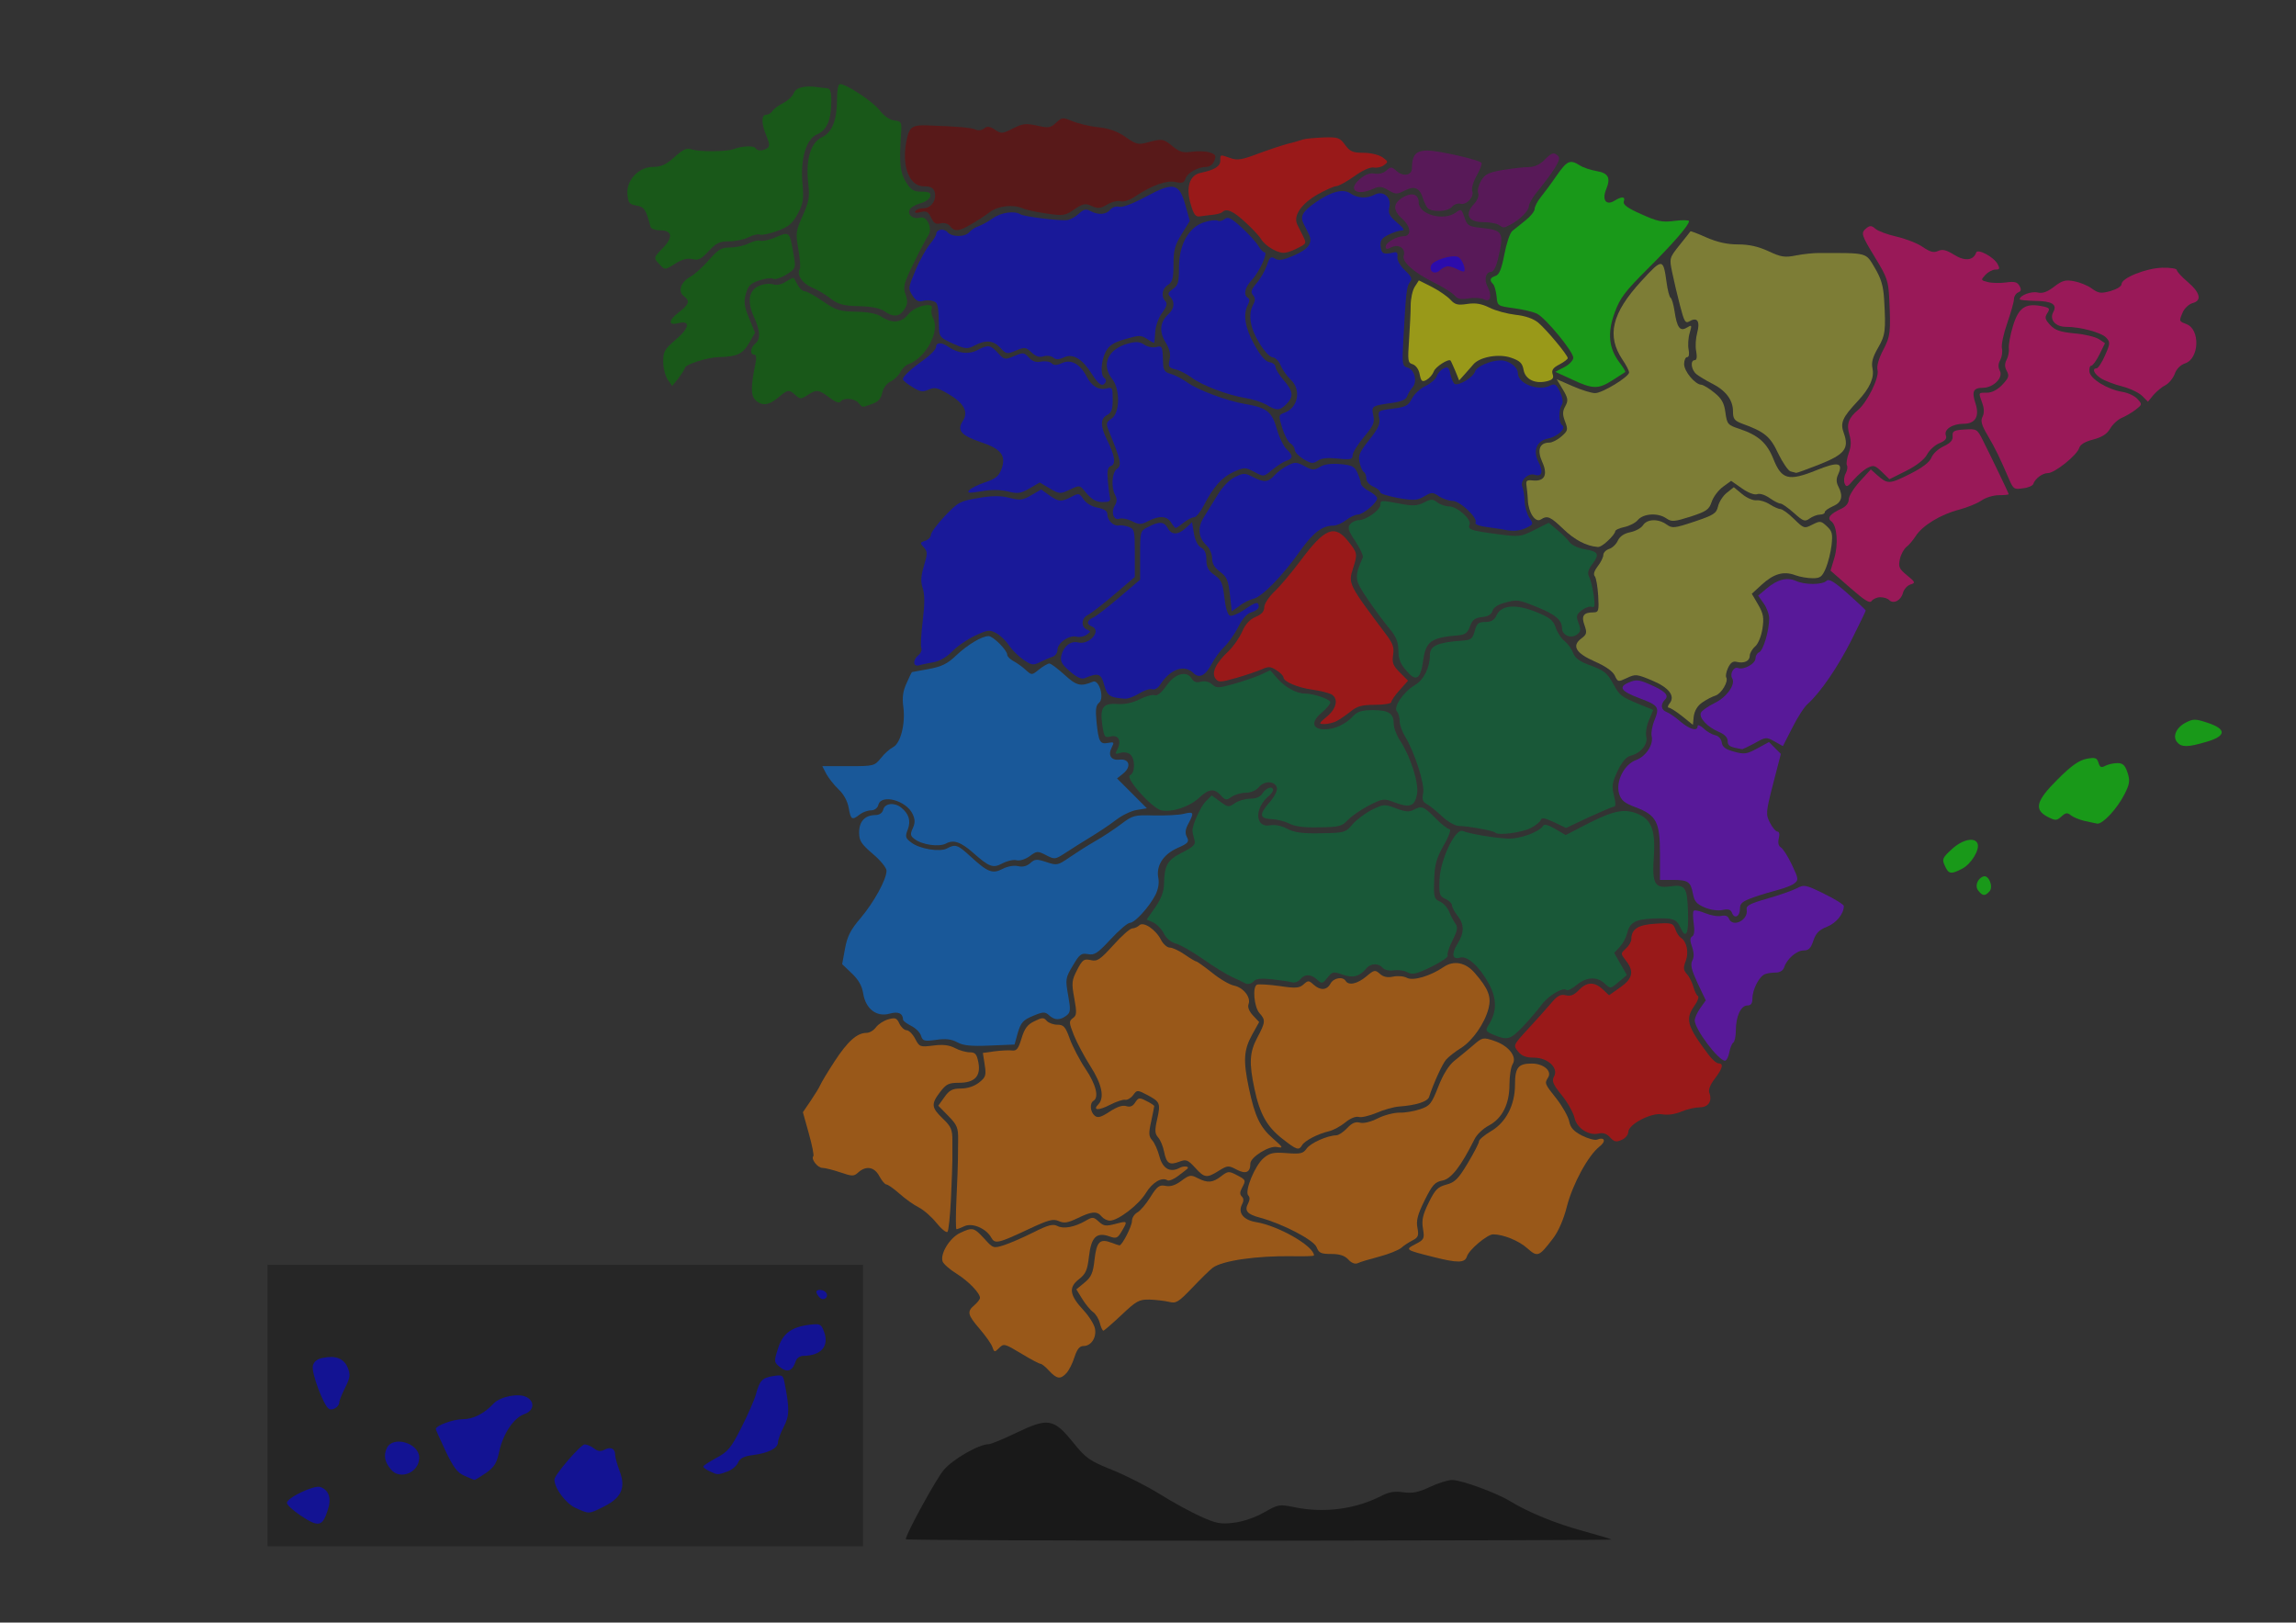 <?xml version="1.0" encoding="utf-8"?>
<!-- Generator: Adobe Illustrator 19.0.0, SVG Export Plug-In . SVG Version: 6.00 Build 0)  -->
<svg version="1.1" id="Layer_1" xmlns="http://www.w3.org/2000/svg" xmlns:xlink="http://www.w3.org/1999/xlink" x="0px" y="0px"
	 viewBox="140 -100.1 1122.7 793.3" style="enable-background:new 140 -100.1 1122.7 793.3;" xml:space="preserve">
<rect x="140" y="-100.1" width="1122.7" height="793.3" fill="#333333" stroke="none"/>
<style type="text/css">
	.st0{opacity:0.25;enable-background:new    ;}
	.st1{opacity:0.5;fill:#0000FF;enable-background:new    ;}
	.st2{opacity:0.5;fill:#00FF00;enable-background:new    ;}
	.st3{opacity:0.5;enable-background:new    ;}
	.st4{opacity:0.5;fill:#FF7F00;enable-background:new    ;}
	.st5{opacity:0.5;fill:#FF0000;enable-background:new    ;}
	.st6{opacity:0.5;fill:#7F00FF;enable-background:new    ;}
	.st7{opacity:0.5;fill:#007FFF;enable-background:new    ;}
	.st8{opacity:0.5;fill:#007F3F;enable-background:new    ;}
	.st9{opacity:0.5;fill:#C9C93A;enable-background:new    ;}
	.st10{opacity:0.5;fill:#FF007F;enable-background:new    ;}
	.st11{opacity:0.5;fill:#007F00;enable-background:new    ;}
	.st12{opacity:0.5;fill:#FFFF00;enable-background:new    ;}
	.st13{opacity:0.5;fill:#7F007F;enable-background:new    ;}
	.st14{opacity:0.5;fill:#7F0000;enable-background:new    ;}
</style>
<title>Albi Map of Spain</title>
<g>
	<title>Layer 1</title>
	<g id="layer1">
	</g>
	<path id="Marco" class="st0" d="M270.8,587.1v-68.8h145.6h145.6v68.8v68.8H416.5H270.8V587.1z"/>
	<path id="Santa_Cruz_de_Tenerife" class="st1" d="M286.7,640.7c-3.5-2.4-6.4-5-6.4-6c0-2.5,13.1-8.7,16.2-7.8
		c4.3,1.4,5.7,5.5,3.8,11.2C297.7,646.4,295.8,646.8,286.7,640.7z M367,621.4c-3.4-1.5-5.3-4.1-9.1-12c-2.6-5.6-4.8-10.4-4.8-10.8
		c0-1.7,8.5-4.8,13.1-4.8c5.2,0,10.5-2.7,15.2-7.7c3.2-3.4,12.3-5.2,16.1-3.1c4.2,2.2,3.6,6.7-1.1,8.3c-5.2,1.8-10.4,9.6-12.3,18.3
		c-1.2,5.7-2.4,7.6-6.5,10.5c-2.8,1.9-5.3,3.4-5.6,3.4C371.6,623.4,369.4,622.5,367,621.4z M331.3,618.5c-3.2-3.7-3.8-6.8-2.2-10.5
		c2.9-6.4,15.9-2.6,15.9,4.6C345,619.8,335.8,623.7,331.3,618.5z M300.8,588.7c-2.6-1.6-8.7-17.8-7.8-21.1c0.5-2,2.1-3.3,4.9-3.8
		c6.3-1.3,10.2,0.3,12.1,4.7c1.4,3.5,1.3,4.8-1.2,9.8c-1.6,3.2-2.9,6.4-2.9,7.2C305.9,587.7,302.6,589.8,300.8,588.7z"/>
	<path id="Las_Palmas" class="st1" d="M421.3,637.1c-4.7-2.2-10.2-9.6-10.2-13.8c0-2.3,12.9-17.2,14.8-17.2c1.1,0,3.2,0.9,4.6,2
		c1.8,1.4,3.2,1.6,5.1,0.6c3-1.6,5.2-0.6,5.2,2.5c0,1.2,1,4.8,2.2,8c3.1,8.1,0.9,13-7.7,17.3C427.7,640.3,428.2,640.2,421.3,637.1z
		 M486.9,619.2c-1.7-0.8-3-1.8-3-2.3c0-0.4,2.9-2.3,6.4-4.2c5.6-3,7.1-4.7,12.2-14.8c3.2-6.3,6.4-13.6,7.1-16.2c1.9-6.9,3-8.1,8.4-9
		c4.5-0.7,4.9-0.5,5.6,3.1c2.5,12.7,2.5,16.3-0.4,21.8c-1.6,3-2.8,6.4-2.8,7.6c0,2.8-4.9,5.2-12.1,6.1c-4.6,0.6-6.4,1.5-7.4,3.7
		c-0.7,1.7-3.1,3.6-5.3,4.4C490.9,621.1,490.9,621.1,486.9,619.2z M521.5,568.4c-3.1-2.5-3.1-2.7-1.1-9.1
		c2.3-7.4,6.5-10.6,15.5-11.7c5.1-0.6,5.6-0.4,7,3.3c2.7,7.1-1.3,11.8-10,11.9c-1.7,0-3.3,1.1-3.8,2.6
		C527.6,570.2,525,571.2,521.5,568.4z M540.8,534.3c-0.9-0.9-1.6-2.1-1.6-2.7c0-1.6,3.7-1.3,4.8,0.4
		C545.4,534.2,542.7,536.2,540.8,534.3z"/>
	<path id="Islas_Baleares" class="st2" d="M1107.4,335.4c-1.9-2.2-0.5-6,2.5-7c2.5-0.8,4.9,4.9,3,7.2
		C1110.7,338.1,1109.5,338.1,1107.4,335.4z M1091,323.2c-1.5-3.2-1.2-3.9,3.4-8.1c5.2-4.8,11.3-6.1,12.6-2.7c1.1,3-3.2,10-7.5,12.2
		C1094,327.5,1092.8,327.3,1091,323.2z M1159,301.2c-2.4-0.6-5.3-1.8-6.4-2.7c-1.7-1.4-2.5-1.3-4.6,0.6c-2.4,2.1-2.9,2.1-6.7,0.2
		c-6.9-3.6-5.7-7.9,5-18.5c6.7-6.7,10.4-9.2,14-9.9c4.2-0.8,5.1-0.5,5.8,1.9c0.7,2.3,1.4,2.6,3.4,1.5c1.4-0.7,4-1.3,5.9-1.3
		c2.6,0,3.7,1,4.9,4.6c1.3,4,1.1,5.5-1.4,10.5c-3.6,7.1-10.5,14.6-13.3,14.5C1164.4,302.3,1161.4,301.8,1159,301.2z M1204.6,262.8
		c-2.4-2.8-0.5-7.2,4.2-9.6c3.7-1.9,4.7-1.9,10.7,0.1c9.4,3.1,9.1,6.5-0.6,9.3C1209.8,265.3,1206.7,265.3,1204.6,262.8z"/>
	<path id="Ceuta_y_Melilla" class="st3" d="M928,652.6c-0.3-0.3-6.5-2.1-13.7-4.1c-13.4-3.6-27.2-9.3-36-14.7
		c-6.5-4-23.7-10.3-28.2-10.3c-2,0-6.9,1.5-10.9,3.4c-5.7,2.7-8.5,3.2-13,2.6c-4.2-0.6-7-0.2-11,1.9c-12.5,6.4-27.9,8.4-42.3,5.4
		c-7.4-1.5-7.8-1.4-14.9,2.6c-4.4,2.5-10.3,4.5-14.7,5c-6.4,0.8-8.6,0.4-16.3-3.1c-4.9-2.2-13.8-7.1-19.9-10.9
		c-6.1-3.8-16.5-9.1-23.2-11.8c-11.2-4.5-12.8-5.6-19.2-13.5c-9.5-11.7-12.2-12.1-27.7-4.7c-6.4,3.1-12.5,5.6-13.5,5.6
		c-4.8,0-17.6,7.3-22.1,12.7c-3.9,4.7-18.5,31.4-18.5,33.8c0,0.4,77.8,0.7,172.8,0.7C850.8,653.1,928.3,652.9,928,652.6z"/>
	<path id="Cadiz" class="st4" d="M661.5,571.2c1.2-1.3,3-4.8,3.9-7.8c1.3-3.9,2.5-5.4,4.4-5.4c3.8,0,6.5-4.2,5.6-8.6
		c-0.4-2-2.9-6-5.5-8.8c-6.9-7.4-7.5-11.2-2.4-15.2c3.5-2.7,4.2-4.5,5-11.3c1.1-9.4,3.7-11.9,10-9.7c3.3,1.2,4,0.9,6-2.5
		c3-5.1,3-5.2-3.1-3.6c-4.6,1.2-5.7,1.1-8.1-1.1c-2.6-2.4-3.1-2.4-6.5-0.4c-5.4,3.1-10.8,4.1-13.8,2.5c-2.1-1.1-4.5-0.5-11.8,3.2
		c-5,2.5-11.5,5.3-14.3,6.2c-5.1,1.6-5.3,1.6-9.6-3.2c-5.1-5.5-5.7-5.7-12-2.7c-4.9,2.4-9.6,10-8.4,13.8c0.4,1.2,3.4,3.9,6.8,6
		c5.9,3.7,11.5,9.5,11.5,11.9c0,0.6-1.2,2.2-2.7,3.5c-3.8,3.2-3.4,4.7,2.6,11.7c2.9,3.4,5.7,7.3,6.2,8.9c0.8,2.4,1.1,2.5,2.9,0.7
		c2.7-2.7,2.7-2.7,11.7,2.7c4.3,2.6,8.3,4.7,8.9,4.7c0.6,0,2.5,1.5,4.2,3.4C656.8,574.2,658.6,574.4,661.5,571.2z"/>
	<path id="Malaga" class="st4" d="M688.3,542.9c7.4-7,8.7-7.7,13.8-7.6c3.1,0.1,7.4,0.6,9.5,1.1c3.5,0.9,4.6,0.2,11.4-6.9
		c4.1-4.3,8.6-8.7,9.9-9.7c4.7-3.6,21.9-6,39.1-5.7c5.7,0.1,10.5,0,10.5-0.4c0-4.5-17.3-14.5-28.4-16.3c-6.1-1-8.9-4.6-6.8-8.6
		c0.9-1.7,0.9-3-0.1-3.9c-1-1-1-2.2,0.1-4.2c2-3.8,2-3.9-2.6-6.3c-3.8-2-4.3-1.9-7.6,0.6c-4.1,3.2-6.6,3.4-11.5,0.9
		c-3.3-1.7-4-1.6-7.9,1.3c-2.9,2.2-5.4,3-7.8,2.5c-3-0.6-4.1,0.2-7.4,5.5c-2.1,3.4-5,6.8-6.4,7.5c-1.4,0.8-2.6,2.6-2.6,4.2
		c0,2.5-4.8,11.9-6.1,11.9c-0.3,0-2-0.6-3.9-1.3c-5.7-2.2-7.3-0.5-8.3,8.2c-0.7,6.6-1.6,8.6-4.9,11.3l-4,3.3l2.9,4.7
		c1.6,2.6,4,5.5,5.3,6.4c1.3,0.9,2.8,3.4,3.3,5.4c0.5,2,1.3,3.7,1.7,3.7C679.8,550.6,683.8,547.1,688.3,542.9z"/>
	<path id="Granada" class="st4" d="M814.4,514.3c4.6-1.2,9.5-3.2,10.8-4.3c1.3-1.2,3.8-2.8,5.6-3.7c2.7-1.4,3-2.3,2.3-6.1
		c-0.7-3.5,0.1-6.5,3.5-13.4c3.8-7.6,5-9,8.7-9.7c4.3-0.8,9-6.8,15.7-20.2c1.1-2.3,4.3-5.3,7-6.7c6.6-3.5,10.1-10.5,10.1-20.1
		c0-4.1,0.7-8.6,1.6-10c2.2-3.6-2.1-9-9.1-11.3c-5.4-1.8-5.7-1.8-10.4,2.3c-2.7,2.3-6.8,5.7-9.1,7.5c-2.7,2.2-5.5,6.7-7.8,12.6
		c-3.3,8.4-4.1,9.4-8.8,11c-2.9,1-7.5,1.8-10.2,1.7c-2.7,0-7.5,1.2-10.6,2.8c-3.4,1.7-6.9,2.6-8.7,2.1c-2.2-0.6-4,0.2-6.3,2.7
		c-1.8,1.9-4.2,3.5-5.4,3.5c-4.3,0.1-12.6,3.8-14.4,6.5c-1.7,2.4-3,2.7-9.7,2.2c-6.5-0.5-8.3-0.1-11.3,2.4
		c-4.2,3.5-9.5,16.3-7.5,18.3c0.8,0.8,0.8,2.2-0.1,3.9c-1.9,3.6-0.5,5.3,6,7c11,3,26.2,10.9,27.5,14.4c1.1,2.8,2.1,3.3,7.1,3.3
		c4.2,0,6.6,0.8,8.4,2.7c1.5,1.7,3.3,2.4,4.6,1.8C805.1,516.9,809.8,515.5,814.4,514.3z"/>
	<path id="Almeria" class="st4" d="M857.3,514.2c1-3.3,10-10.8,12.8-10.8c4.9,0,12.6,3.1,16.7,6.8c5.1,4.5,5.7,4.2,12.6-4.8
		c2.6-3.4,5.2-9.3,6.8-15.7c2.8-10.9,10.4-24.9,15.9-29.2c3.4-2.6,2.6-4.9-1.2-3.4c-1.1,0.4-4.4-0.5-7.4-2c-4-2.1-5.6-3.8-6.2-7
		c-0.5-2.3-3.3-7.3-6.2-11c-5.9-7.4-5.9-7.5-4.1-10.4c2-3.2-2.3-6.8-8-6.8c-6.6,0-8.2,1.9-8.2,10.3c0,10-4.4,18.5-11.8,22.8
		c-3.2,1.9-5.8,4.1-5.8,4.9c0,0.9-2.5,5.7-5.5,10.7c-4.6,7.7-6.3,9.4-10.5,10.5c-4.2,1.1-5.5,2.5-8.6,8.8c-2.9,5.9-3.5,8.6-2.8,12.7
		c0.8,4.9,0.6,5.4-3.7,7.6c-5.2,2.7-5,2.8,8.9,6.3C852.9,517.5,856.3,517.4,857.3,514.2z"/>
	<path id="Sevilla" class="st4" d="M643.3,500.7c9.4-4.4,11.7-5,14.4-3.8c2.6,1.2,4.4,0.9,9.2-1.4c7-3.4,9.5-3.6,11.8-0.8
		c0.9,1.1,2.7,2,4,2c4,0,14.1-7.7,17.6-13.5c3.2-5.2,7.8-8,10.6-6.2c0.7,0.4,3-0.5,5.1-2.1c2.1-1.6,4.1-3.1,4.4-3.4
		c1.7-1.3-1.4-1.8-3.6-0.6c-4.6,2.5-8.3,0.4-9.9-5.7c-0.8-3.1-2.4-6.6-3.5-7.8c-1.7-1.9-1.8-3.4-0.5-9.2c0.8-3.8,1.5-7.2,1.5-7.5
		c0-0.3-1.7-1.5-3.8-2.5c-3.5-1.8-3.9-1.7-5.5,0.7c-1.2,1.9-2.5,2.4-4.4,1.8c-1.8-0.6-4.6,0.4-8.1,2.7c-4.3,2.8-5.8,3.2-7.3,2
		c-2.2-1.8-2.6-6.1-0.6-7.3c2.8-1.7,1.2-8-3.9-15.6c-2.9-4.3-6.3-10.9-7.7-14.7c-2.1-5.9-3-6.9-6.1-6.9c-2,0-4.3-0.9-5.2-1.9
		c-1.4-1.7-2.2-1.7-6,0.2c-3.4,1.6-4.8,3.5-6.3,8.4c-1.5,5-2.4,6.2-4.6,5.9c-1.5-0.2-5.3,0-8.5,0.4l-5.8,0.8l0.9,5.8
		c0.8,5.2,0.5,6.1-2.8,8.7c-2.3,1.8-5.6,2.9-8.8,2.9c-4.2,0-5.7,0.8-8.1,4.2l-3,4.2l4.9,5c4.3,4.4,4.9,5.8,4.8,11.7
		c0,3.7-0.1,8.2-0.1,10c0,1.9-0.3,10.2-0.7,18.5c-0.4,8.3-0.4,15.2,0,15.2s2.2-0.7,3.9-1.5c3.9-1.8,10.7,1.2,13.1,5.6
		C626.5,508.2,628,507.9,643.3,500.7z"/>
	<path id="Huelva" class="st4" d="M605,485.9c0.4-8.5,0.7-17,0.7-18.9c0-1.9,0-6.1,0-9.5c0-5.3-0.6-6.8-4.7-10.7
		c-5.6-5.4-5.8-7.1-1.3-13c3-3.9,4.2-4.5,9.2-4.5c7.7,0,10.8-3.2,9.5-10c-0.8-4-1.5-4.9-4.2-4.9c-1.8,0-5.1-0.9-7.3-2.1
		c-2.9-1.5-5.9-1.8-10.6-1.2c-6.4,0.8-6.7,0.7-8.8-3.3c-1.2-2.3-3.1-4.2-4.2-4.2c-1.1,0-2.7-1.5-3.5-3.2c-1.3-2.8-2-3.1-5.5-2.1
		c-2.2,0.6-4.9,2.4-6,3.9c-1.1,1.5-3.1,2.7-4.6,2.7c-4.6,0-9.2,4.1-15.6,13.9c-3.4,5.2-6.5,10.4-7,11.6c-0.5,1.2-2.6,4.6-4.7,7.7
		l-3.8,5.6l2.9,10.4c1.6,5.7,2.6,10.7,2.2,11.1c-1.3,1.3,2.1,5.7,4.4,5.7c1.3,0,5.3,1,8.8,2.2c5.9,2,6.6,2,8.8,0
		c3.8-3.4,7.9-2.7,10.3,1.9c1.2,2.2,2.7,4,3.4,4c0.7,0,3.6,2,6.4,4.5s7,5.5,9.4,6.7c2.4,1.2,6.3,4.6,8.7,7.6c2.4,3,4.8,4.9,5.4,4.4
		C603.8,501.9,604.6,494.4,605,485.9z"/>
	<path id="Cordoba" class="st4" d="M736,472.3c4.2-2.6,4.7-2.7,8.8-0.5c4.4,2.3,6.6,1.3,6.6-3c0-3.1,9.2-8.9,13-8.1
		c3.3,0.6,3.1,0.3-2-4.2c-6.3-5.5-8.8-10.8-11.7-24.5c-2.9-13.6-2.5-18.8,1.5-26.1l3.5-6.3l-3-3.2c-1.9-2-2.7-4.1-2.2-5.5
		c1.3-3.3-2.4-8.1-7-9.1c-2.2-0.4-7-3.2-10.8-6.3c-3.8-3-7.3-5.5-7.7-5.5s-3-1.5-5.7-3.4s-6-3.4-7.3-3.4c-1.3,0-3.2-1.7-4.3-3.8
		c-2.6-5.1-8.6-9.1-10.6-7.1c-0.8,0.8-2.4,1.5-3.4,1.5c-1.1,0-5.3,3.7-9.3,8.2c-6.5,7.1-7.8,8.1-11.1,7.3c-3.3-0.7-4-0.2-6.6,4.8
		c-2.6,5.1-2.8,6.3-1.4,13.8c1.3,7.2,1.2,8.5-0.7,9.8c-2,1.5-1.9,2.2,0.5,8.3c1.5,3.7,5.1,10.5,8.1,15.2c5.6,8.7,7,15.4,3.9,18.6
		c-3,3,0,3.2,5.6,0.3c3.1-1.6,6.4-2.7,7.5-2.5c1,0.2,2.8-0.8,3.9-2.3c1.9-2.6,2-2.6,7,0c6.2,3.3,6.5,4,4.7,12
		c-1.2,5.2-1.1,6.9,0.5,8.7c1.1,1.2,2.4,4.3,2.9,6.9c1.2,5.9,2.6,6.8,7.4,5c3.4-1.3,4.2-1,7.8,2.9C729,475.9,730.1,476,736,472.3z"
		/>
	<path id="Jaen" class="st4" d="M776.7,459.8c1.3-2.2,7.6-5.5,13.1-6.8c2.2-0.5,5.8-2.5,8-4.3c2.4-2,5.1-3.1,6.6-2.7
		c1.4,0.4,5.3-0.6,8.7-2c3.4-1.5,8.3-2.9,11.1-3.1c8.2-0.6,13.9-2.4,14.6-4.7c2.1-6.5,6.4-16,8.3-18.2c1.2-1.4,4.5-4,7.3-5.7
		c5.7-3.6,11.7-12.2,13.5-19.5c1.4-5.5-0.1-9.5-6.7-17.1c-4.5-5.3-10.3-6.4-15.3-3c-6.4,4.4-14.9,6.9-17.9,5.3
		c-1.5-0.8-4.5-1.1-6.8-0.6c-2.8,0.6-4.9,0.1-6.5-1.4c-2.3-2-2.7-2-6.6,1.3c-4.3,3.6-8.6,4.6-10.1,2.2c-1.4-2.3-5.9-1.5-7.4,1.3
		c-1.8,3.3-5,3.5-8.3,0.5c-2.3-2.1-2.7-2.1-4.9-0.1c-2,1.8-3.8,2-11.7,0.8c-5.1-0.7-10.1-1-11-0.7c-2.4,0.9-1.5,11,1.2,14
		c3,3.3,2.9,4.4-1.1,11.9c-3.8,7.2-4.1,12.3-1.4,25c2.6,12.3,6.1,18.6,13.7,24.5C774.1,462.2,775.1,462.5,776.7,459.8z"/>
	<path id="Murcia" class="st5" d="M936.2,453.4c0-3.8,11.2-9.6,16.5-8.7c2.7,0.5,6.3,0,9.4-1.3c2.8-1.2,6.8-2.1,9-2.1
		c4.3,0,6.3-3.1,4.7-7.2c-0.5-1.4,0.5-4,2.7-6.8c3.9-5.1,4.4-7.5,1.8-7.5c-1,0-3.2-2-5-4.4c-10.5-14-11.4-17.3-6.6-24
		c1.5-2.1,2.2-4.2,1.5-4.6c-0.7-0.4-1.6-2.4-2.2-4.5s-1.9-4.8-3.1-6.1c-1.8-2-1.9-3.1-0.6-6.5c1.6-4.2,0.5-9.5-2.4-11.3
		c-0.8-0.5-2.1-2.4-2.7-4.2c-1.1-3-1.8-3.2-9.6-2.7c-8.6,0.5-11.9,2.6-11.9,7.6c0,1.2-1.2,3.3-2.7,4.6c-2.6,2.4-2.6,2.4,0,5.8
		c4.2,5.3,3.4,8.9-2.8,13.2l-5.4,3.8l-3.1-2.9c-4.1-3.8-7.8-3.7-11.7,0.4c-2.3,2.4-4,3.1-6.4,2.5c-2.6-0.6-4.1,0.2-7.5,4.3
		c-2.4,2.8-7.5,8.5-11.3,12.6c-6.9,7.5-6.9,7.6-4.5,10.6c1.8,2.2,3.9,3,7.7,3c6.8,0,12.2,5,9.9,9.2c-1.2,2.2-0.6,3.8,3.8,9.2
		c2.9,3.6,5.6,8.5,6.2,11c1.1,5.1,7,8.9,11.9,7.7c2.1-0.5,3.9,0.1,5.5,1.9c2,2.2,3,2.4,5.7,1.2C934.7,456.5,936.2,454.7,936.2,453.4
		z"/>
	<path id="Alicante" class="st6" d="M985.6,414.4c0.4-2.2,1.3-4.4,2-4.8c0.6-0.4,1.2-3.1,1.2-6c0-6.8,2.5-12.1,5.6-12.1
		c1.8,0,2.5-1,2.5-3.4c0-4.4,3.3-10.8,6.1-11.9c1.2-0.5,3.6-0.8,5.4-0.8c1.9,0,3.5-1,4-2.5c1.3-4.1,6.1-8.3,9.5-8.3
		c2.5,0,3.6-1.1,4.8-4.8c1.2-3.6,2.8-5.3,6.7-6.8c4.5-1.8,8.2-6.3,8.2-10.1c0-0.7-4.3-3.4-9.6-6c-9.2-4.5-9.8-4.6-13.6-2.6
		c-2.2,1.1-8.7,3.4-14.4,5c-8.4,2.4-10.3,3.4-9.9,5.4c0.9,5.1-6.9,8.9-8.7,4.3c-0.5-1.3-1.8-1.7-3.7-1.3c-1.6,0.4-5.1-0.2-7.8-1.3
		c-2.7-1.1-5.2-1.7-5.7-1.2c-0.5,0.5-0.4,3.2,0,6.2c0.5,3.4,0.3,5.7-0.7,6.3c-1.2,0.7-1.2,2.1-0.1,5.2c1,2.9,1,5,0.1,6.7
		c-1,2-0.4,4.5,2.6,11l4,8.4l-2.7,3.8c-1.5,2.1-2.7,4.8-2.7,6c0,4.3,11.6,19.7,14.8,19.7C984.2,418.5,985.2,416.6,985.6,414.4z"/>
	<path id="Badajoz" class="st7" d="M637.7,404.8c1.5-5,2.6-6.2,7.4-8.2c5-2.1,5.9-2.1,7.9-0.3c2.7,2.5,5.3,2.5,8.4,0.2
		c2.1-1.6,2.2-2.7,0.9-10c-1.4-7.8-1.3-8.5,2.3-14.5c3.3-5.6,4.1-6.2,7.4-5.6c3.2,0.6,4.7-0.4,11.1-7.3c4.1-4.4,8.3-8,9.4-8
		c2.4,0,9.4-7.7,12.5-13.7c1.3-2.6,1.9-5.7,1.4-8.2c-1.2-6,2.4-11.6,9.4-14.7c5.2-2.3,5.8-3,4.6-5.3c-1-1.9-0.9-3.7,0.7-6.6
		c2.9-5.5,2.7-6-2.3-4.8c-2.4,0.6-8.9,0.9-14.5,0.8c-9.6-0.3-10.4-0.1-16.2,4.3c-3.3,2.5-9.1,6.3-12.8,8.4
		c-3.7,2.1-9.3,5.7-12.5,7.9c-5.5,3.8-6,3.9-11.1,2.2c-4.8-1.6-5.7-1.5-7.9,0.5c-1.7,1.5-3.7,2-5.9,1.5c-2-0.5-5.1,0-7.6,1.3
		c-5,2.6-7.3,1.7-15.9-6.2c-6.1-5.6-7.2-6-11.3-3.8c-3.5,1.9-13.3,0.3-17.4-2.8c-3-2.2-3.2-2.9-1.8-6.5c1.6-4.2,0.5-7.7-3.3-10.7
		c-3.3-2.6-7.9-2.1-8.7,1c-0.4,1.7-1.9,2.7-3.9,2.7c-5.1,0.1-7.9,3.1-7.9,8.5c0,4.1,1,5.6,6.7,10.5c3.7,3.1,6.7,6.8,6.7,8.2
		c0,4.3-6.2,15.5-12.7,23.2c-4.9,5.7-6.5,8.9-7.6,14.9l-1.4,7.6l4.7,4.5c3.3,3.1,5,6.1,5.6,9.9c1.2,7.5,6.6,11.6,12.9,9.8
		c4.2-1.2,6.5-0.2,6.6,3c0,0.5,1.8,1.9,4,3c2.2,1.1,4.4,3.3,4.8,4.9c0.8,2.5,1.6,2.7,7.4,1.9c4.7-0.7,7.5-0.3,10.3,1.2
		c2.9,1.6,6.6,2,15.9,1.6l12.1-0.5L637.7,404.8z"/>
	<path id="Albacete" class="st8" d="M884.5,402c3-3.2,7.1-7.9,9.1-10.6c3.5-4.8,10.8-9.1,12.5-7.4c0.4,0.4,2.6-0.7,4.8-2.5
		c4.8-4,10-4.3,13.8-0.7c2.8,2.6,2.8,2.6,6.8-0.8l4-3.4l-3.1-5.4l-3.1-5.4l2.7-2.9c1.5-1.6,3.1-4.5,3.6-6.6c1.3-5.4,4-6.9,12.5-7.3
		c9.8-0.4,11.6,0.1,13.5,4.2c2.8,6.2,4.2,3.6,3.8-7.5c-0.4-12.2-1.3-13.5-8.9-12.4c-7.5,1-8.7-1.4-7.8-14.8
		c0.9-13.6-1.5-18.9-9.9-21.4c-5.9-1.8-11.7-0.2-25.7,7.2l-7.5,3.9l-5.1-3c-3.2-1.9-5.4-2.5-5.9-1.6c-2,3.2-11.8,6.7-17.7,6.3
		c-7-0.4-18.6-2.4-21.6-3.7c-3.6-1.6-11,13.9-11.4,23.7c-0.3,7.3,0,8.2,2.9,9.5c1.7,0.8,3.2,2.2,3.2,3.1c0,0.9,1.2,3.2,2.7,5.1
		c3.4,4.4,3.4,8.3-0.1,13.9c-3,4.9-2.4,7.8,1.4,6.6c3.4-1.1,9.5,4.4,14,12.7c4,7.4,4,13.7,0,20.1c-1.8,2.9-1.7,3.2,2.5,5
		C877.1,408.6,878.5,408.2,884.5,402z"/>
	<path id="Ciudad_Real" class="st8" d="M762.1,378.7c4.2,0.5,8.6,1.1,9.8,1.5c1.2,0.3,2.9-0.3,3.9-1.5c2.2-2.7,5.3-2.6,8.3,0.2
		c2.3,2.1,2.6,2,5-1c2.4-3,2.9-3.1,7.4-1.5c5.1,1.8,8.2,1,11.6-3c2.1-2.6,6-2.7,8-0.3c0.9,1,3.1,1.6,5.4,1.2c2.2-0.3,5.2,0.1,6.8,1
		c2.4,1.3,4.3,0.8,11.6-2.7c4.8-2.4,8.4-4.8,8-5.5c-0.4-0.7,0.6-4,2.3-7.3c2.5-5,2.8-6.6,1.4-8.4c-0.9-1.3-2.3-3.9-3-5.8
		c-0.8-1.9-2.8-4.2-4.5-4.9c-2.9-1.3-3.1-2.2-2.8-10.6c0.2-7.6,1.1-10.6,4.7-17c2.5-4.3,3.7-7.8,2.8-7.8c-0.9,0-4-2.4-6.9-5.4
		c-5.8-5.8-6.7-6.2-10.8-4c-2,1.1-4.1,0.9-8.5-0.8c-5.6-2.1-6-2.1-11.7,0.7c-3.2,1.6-7.5,4.8-9.5,7.1c-3.5,4.1-3.9,4.2-15.5,4.4
		c-9.2,0.2-13-0.4-16.5-2.2c-2.8-1.5-6-2.1-8.3-1.7c-7.4,1.5-7.9-8.4-0.7-14.3c1.2-1,2.1-2.3,2.1-2.9c0-2.2-3.4-1.2-5.1,1.5
		c-1.1,1.8-3.1,2.7-6.1,2.7c-2.4,0-5.8,1-7.5,2.2c-2.9,2.1-3.4,2-7.2-0.8l-4.1-3l-2.8,2.8c-2.6,2.6-6.6,11.3-6.6,14.4
		c0,0.7,0.4,2.7,0.9,4.3c0.8,2.5-0.1,3.4-5.9,6.4c-7.3,3.7-8.7,6.1-8.9,15.2c-0.1,4-1.4,7.4-4.3,11.6l-4.2,6l3.2,1.4
		c1.7,0.8,4.1,3.2,5.2,5.4c1.2,2.4,3.5,4.3,5.8,4.9c2.1,0.5,8,3.9,13.2,7.5c5.2,3.7,11.6,7.6,14.2,8.8c2.6,1.2,5.6,2.6,6.7,3.2
		c1.1,0.6,2.8,0.2,3.9-0.9C754,378.4,756.4,378.1,762.1,378.7z"/>
	<path id="Valencia" class="st6" d="M990.8,344.2c0-2.7,1.2-3.6,6.7-5.6c3.7-1.3,9.2-2.9,12.2-3.7c3-0.8,6.5-2.1,7.7-3.1
		c2.1-1.6,2.1-2.2-1.2-9.1c-1.9-4.1-4.4-7.9-5.4-8.5c-1.2-0.7-1.5-2.3-1-4.4c0.5-2,0.2-3.3-0.6-3.3c-0.8,0-2.5-1.9-3.7-4.3
		c-2.1-4.1-2.1-5,1.5-19l3.8-14.7l-2.9-2.9l-2.9-2.9l-5.7,3.1c-5.1,2.8-6.4,3-11.4,1.6c-4.2-1.1-5.7-2.3-6-4.5
		c-0.2-1.7-1.6-3.2-3.1-3.5c-1.5-0.3-4.1-1.7-5.7-3.3c-1.7-1.5-3-2.1-3-1.2c0,2.7-3.8,1.7-8.4-2.2c-2.4-2.1-5.5-4.2-6.8-4.7
		c-2.7-1-3.1-3.7-0.7-6.1c2.1-2.1-0.2-4.3-8-7.6c-4.9-2.1-6.3-2.2-9.8-0.7c-5.2,2.2-3.7,4.3,5.1,7.6c9.4,3.5,10.1,4.4,7.6,10.6
		c-1.2,2.8-1.8,6.4-1.5,7.9c1.1,4.1-2.7,10-7.6,11.8c-5.8,2.1-10,10.4-8.3,16.4c1,3.3,2.5,4.6,8.1,6.7c10.1,3.8,11.9,7.1,11.9,22.7
		l0,12.8l6.1,0c7.7,0,8.9,0.9,10,6.7c0.7,3.8,1.8,5.1,5.8,6.8c2.9,1.2,6.5,1.7,8.7,1.2c2.8-0.6,4-0.2,4.6,1.4
		C988.1,349.4,990.8,348,990.8,344.2z"/>
	<path id="Caceres" class="st7" d="M637.1,320.5c1.6,0.4,4.3-0.5,6.4-2c3.5-2.6,3.9-2.6,8-0.5c4.2,2.2,4.5,2.1,9.3-1
		c2.7-1.8,8.3-5.3,12.4-7.8c4.1-2.5,9.8-6.3,12.6-8.5c2.9-2.2,7.4-4.4,10.1-4.8l4.9-0.8l-7.3-7.3l-7.3-7.3l3-2.4
		c4.1-3.3,3.1-7.3-1.7-6.8c-4.3,0.5-5.9-2.2-3.8-6.2c1.2-2.3,1-2.5-1.8-2c-4,0.8-4.7-0.4-5.7-10c-0.6-6.1-0.4-8.3,1.2-9.6
		c2.8-2.3,0-11.6-3-10.3c-6,2.5-8,2-13.9-3.4c-3.3-3-6.6-5.5-7.4-5.5c-0.7,0-3,1.3-5,2.9c-3.6,2.9-3.6,2.9-6.6,0.2
		c-1.6-1.5-4.3-3.4-6-4.3c-1.7-0.9-3-2.3-3-3.1c0-2.2-6.9-9.1-9.1-9.1c-3.3,0-10.3,4.2-15.9,9.5c-4.3,4.1-7,5.4-13.4,6.6
		c-4.4,0.8-8.1,1.5-8.2,1.5c-0.1,0-1.3,2.4-2.6,5.4c-1.8,3.9-2.2,7-1.6,11.6c1.1,8.2-1.3,17.8-5,19.7c-1.6,0.8-4.3,3.2-6,5.4
		c-3.1,3.8-3.5,3.9-15.9,3.9h-12.7l1.9,3.7c1.1,2,3.8,5.5,6,7.6c2.6,2.4,4.4,5.8,5,9.1c1,5.8,1.6,6.2,5.4,3.2c1.4-1.1,3.9-2,5.5-2
		c1.7,0,3.2-1.1,3.6-2.7c1.4-5.5,13.8-2.1,16.8,4.6c1.2,2.6,1.2,4.3,0,6.9c-1.3,2.9-1.2,3.7,1,5.3c3.7,2.8,12,3.9,15.3,2.1
		c3.7-2,7.3-0.7,13.3,4.6c7.7,6.8,9.6,7.6,14.1,5.2C632.7,320.7,635.7,320.1,637.1,320.5z"/>
	<path id="Cuenca" class="st8" d="M888.6,304.7c2.3-1.2,4.5-3,4.8-3.9c0.4-1.3,2-1,6.5,1.1l5.9,2.8l11-5.2
		c6.1-2.8,11.7-5.2,12.4-5.2c0.9,0,0.9-1.8,0-5.4c-1.2-4.7-0.9-6.4,1.8-12.1c2.1-4.4,4.2-6.9,6.3-7.4c5-1.2,8.6-5.7,7.7-9.3
		c-0.4-1.7,0.1-5.4,1.3-8.1l2.1-5l-6.4-2.6c-9.2-3.8-10-4.4-12.8-9.5c-3.4-6.2-4.6-7.1-12.2-9.9c-4.6-1.7-6.9-3.4-7.8-5.9
		c-0.7-2-2.6-4.5-4.2-5.8c-1.6-1.2-3.5-4.2-4.3-6.6c-1.2-3.6-2.9-4.9-9.6-7.6c-9.9-4-17-3.4-19.3,1.6c-1.1,2.4-2.6,3.3-5.5,3.3
		c-3.4,0-4.2,0.7-5.2,4.4c-1,3.8-1.8,4.4-5.8,4.7c-12.1,0.8-16.1,2.5-16.1,7c0,6.3-3,12.2-7.4,14.8c-5.5,3.2-10.7,10.9-8.7,12.9
		c0.7,0.7,1.3,2.8,1.3,4.6c0,1.8,1.2,5.2,2.6,7.5c4.7,7.6,9.8,23.6,8.9,27.8c-0.6,2.9-0.3,4.2,1.6,5.2c1.4,0.7,4.7,3.4,7.5,6
		c2.7,2.6,6.4,4.7,8.1,4.8c4.9,0.1,17.1,2.3,18.1,3.3C872.5,308.5,884.2,307,888.6,304.7z"/>
	<path id="Toledo" class="st8" d="M799.1,300.8c1.8-1.9,6.4-5.1,10.3-7.1c6.9-3.5,7.2-3.5,12.8-1.4c7.2,2.7,9.6,1.8,10.7-4.1
		c1-5.3-3.2-18.5-8.3-26.2c-1.7-2.6-3.1-6.3-3.1-8.2c0-5.1-2.4-6.7-10.2-6.7c-5.3,0-7.5,0.7-9.5,2.8c-3.6,4-9.2,6.6-14,6.6
		c-6.2,0-6.9-3.7-1.6-8.1c2.4-2,4.3-4.3,4.3-5.1c0-1.5-8-4.3-12.4-4.3c-4.1,0-9.8-3.1-13.4-7.3l-3.6-4.1L756,230
		c-2.9,1.2-8.7,3.2-13.1,4.4c-7.1,2-8.1,2-10.2,0.1c-1.4-1.3-3.5-1.8-5.5-1.3c-2.2,0.6-3.5,0.1-4.4-1.4c-2.4-4.2-8.2-2.7-12.4,3.3
		c-2.4,3.5-4.6,5.2-5.8,4.7c-1.1-0.4-4.3,0.5-7.3,2c-3.4,1.7-7.3,2.6-10.9,2.3c-7.1-0.5-8.6,1.7-7.4,10.3c0.9,5.9,1.2,6.3,4.1,5.6
		c3.8-1,5.4,2.1,3.3,6.2c-1.3,2.4-1.1,2.6,1.4,1.8c1.6-0.5,3.7-0.2,4.8,0.7c2.6,2.1,2.5,9.2,0,10.2c-2.8,1.1,10.7,16.2,15.3,17.2
		c5.2,1.1,13.8-1.8,18.4-6.1c4.8-4.5,7.4-4.8,10.7-1.2c2.2,2.4,2.7,2.5,5.2,0.7c1.6-1.1,4.7-2,6.9-2c2.5,0,5.1-1.1,6.5-2.8
		c2.8-3.3,8.1-3,8.8,0.5c0.3,1.3-1.4,4.6-3.8,7.2c-5.1,5.8-4.7,7.8,1.4,8c2.5,0.1,6.4,1.1,8.5,2.2c2.7,1.4,7.2,2,14.5,1.8
		C794.8,304.3,796.2,303.9,799.1,300.8z"/>
	<path id="Castellon" class="st6" d="M998.3,263.1c5.1-2.9,5.5-2.9,9.4-0.7l4.1,2.3l4.6-9c2.5-5,5.9-10.3,7.6-11.7
		c6.2-5.6,14.7-18,21.4-31.3c3.8-7.6,6.9-14,6.9-14.3c0-0.3-4-4-8.8-8.3c-6.6-5.8-9.2-7.4-10.4-6.2c-2,2-10.7,2-15,0
		c-4.3-1.9-9-0.7-14.2,3.7l-4.2,3.5l2.7,3.8c1.5,2.1,2.7,5.4,2.7,7.4c0,5.9-2.9,15.7-4.9,16.5c-1,0.4-1.8,1.8-1.8,3
		c0,2.6-5.7,5.8-8.6,4.7c-2-0.8-4.1,2.9-2.8,5c1.8,3-2.6,9.2-8.5,12.1c-3.3,1.6-6.4,3.8-6.8,4.8c-1,2.5,3.2,7,8.7,9.3
		c2.9,1.2,4.4,2.8,4.4,4.5c0,2.4,1,3,7.2,4C992.5,266,995.4,264.7,998.3,263.1z"/>
	<path id="Madrid" class="st5" d="M793.7,252.4c1.6-0.9,4.7-3,6.8-4.7c3.1-2.5,5.4-3.2,11.8-3.2c4.4,0,8-0.6,8-1.3
		c0-0.7,1.8-3.4,4.1-5.9l4.1-4.6l-4-4c-3.3-3.3-3.9-4.8-3.3-8.6c0.6-3.7-0.1-5.7-3.8-10.5c-18-24-18.2-24.3-15.8-31.8
		c2.3-7.1,2.2-7.6-2.4-13.3c-6.6-8.3-11.4-6.4-23.1,9.3c-4.4,5.9-10.3,12.9-13,15.4c-2.7,2.6-4.9,6-4.9,7.6c0,2-1.3,3.5-4.2,4.7
		c-2.8,1.2-5,3.5-6.6,7.2c-1.3,3-4.3,7.3-6.7,9.6c-6.2,5.8-8.4,10.5-6.4,13.3c1.5,2,2.3,2,10.4-0.3c4.8-1.4,10.4-3.3,12.4-4.2
		c3.1-1.4,4.2-1.4,7.1,0.5c1.9,1.2,3.4,2.8,3.4,3.5c0,2,6.8,5,14.2,6c3.7,0.5,7.8,1.6,9.1,2.2c3.7,2,2.8,6.9-2,10.9
		c-4.2,3.5-4.2,3.7-1.3,3.7C789.3,253.9,792,253.3,793.7,252.4z"/>
	<path id="Teruel" class="st9" d="M972.3,243.4c2-1.4,4.9-2.9,6.5-3.4c2.9-0.9,6.5-6.9,5.3-8.9c-0.4-0.6,0-2.8,0.9-4.7
		c1.2-2.5,2.4-3.4,4.2-2.9c3.6,0.9,6.4-0.4,6.4-3c0-1.2,1.2-3.3,2.6-4.5c1.5-1.3,3-4.9,3.6-8.7c0.8-5.4,0.5-7.3-2.1-11.8l-3.1-5.3
		l4.8-4.4c5.9-5.4,10.7-6.8,16.4-4.7c2.4,0.9,6.2,1.5,8.6,1.5c3.7,0,4.6-0.7,6.4-4.9c1.1-2.7,2.4-7.7,2.8-11.3
		c0.6-5.5,0.3-6.8-2.3-9.2c-2.9-2.7-3.3-2.7-7.1-0.8c-3.9,2-4.1,2-9-2.8c-2.7-2.7-5.7-4.8-6.6-4.8s-3.3-1.1-5.2-2.3
		c-2-1.3-4.9-2.2-6.5-2c-1.6,0.2-4.7-1.1-7-3l-4.1-3.4l-3.4,2.7c-1.9,1.5-3.8,4.5-4.3,6.6c-0.8,3.5-2,4.3-11.5,7.5
		c-9.9,3.3-10.9,3.4-13.7,1.4c-4.1-2.9-9.5-2.7-11.5,0.4c-0.9,1.4-3.7,2.9-6.2,3.4c-3,0.6-5.1,2-6.1,4.1c-0.8,1.8-2.7,3.6-4.3,4.1
		c-1.5,0.5-2.8,1.8-2.8,2.9c0,1.1-1.2,3.6-2.7,5.5c-1.7,2.2-2.3,4-1.5,4.9c0.7,0.8,1.4,5.1,1.7,9.6c0.4,7.3,0.2,8.1-2.3,8.1
		c-4.9,0-6.1,1.7-4.4,6.3c1.3,3.7,1.1,4.5-1.6,6.5c-4.8,3.6-2.6,7.2,6.8,11.3c5.2,2.3,8.6,4.7,9.6,6.8c1.5,3.2,1.6,3.2,5.9,1.2
		c4.2-2,4.9-1.9,12.1,1.1c8.5,3.5,11.7,7.7,8.8,11.3c-0.9,1.1-1.1,2.1-0.4,2.1c0.7,0,3.7,1.9,6.6,4.2l5.2,4.2l0.4-4.1
		C968.6,247.4,970,245,972.3,243.4z"/>
	<path id="Avila" class="st1" d="M697,239c2.5-1.6,5.4-2.5,6.5-2.1c1.1,0.4,2.8-0.6,3.9-2.4c5-7.6,11.8-9.9,16.2-5.5
		c2.8,2.8,5.9,1.2,8.9-4.5c1.4-2.7,4.1-6.4,6.1-8.3s5.1-6.2,6.9-9.8c2.2-4.3,4.4-6.7,6.6-7.2c1.8-0.5,3.4-1.7,3.4-2.7
		c0-2.7-1.4-2.4-7.2,1.6c-2.8,1.9-5.9,3.2-6.9,2.8c-1.1-0.4-2.2-4.1-2.7-8.9c-0.8-7-1.5-8.6-4.9-11c-3-2.1-3.9-3.9-3.9-7.4
		c0-3.1-0.8-5-2.6-6c-1.6-0.8-2.9-3.5-3.5-6.9l-0.9-5.5l-3,2.8c-3.8,3.5-7,3.6-8.9,0.1c-1.7-3.2-4.2-3.4-9.5-0.6c-4,2-4,2.1-4,13.9
		v11.9l-10.1,8.6c-5.6,4.8-11.3,9.2-12.8,9.9c-3.2,1.4-3.5,3.3-0.7,4.4c5,1.9-1.2,9.2-6.7,7.8c-3.6-0.9-7.1,1.8-8.2,6.3
		c-0.7,2.9,0.1,4.3,4.1,7.8c3.3,2.9,5.7,4,7.2,3.4c6.7-2.8,8.1-2.4,9.6,3.2c1.5,5.4,2.7,6.3,10,6.8C691.3,241.7,694.5,240.5,697,239
		z"/>
	<path id="Guadalajara" class="st8" d="M835.9,222.9c1.3-9.5,3.8-11.3,17.4-12.4c3.1-0.3,4.4-1.2,5.5-4.4c1.2-3.2,2.4-4.1,5.9-4.5
		c3-0.3,4.6-1.3,5.1-3c0.4-1.6,2.6-3.1,5.6-3.9c6.7-1.8,6.7-1.8,16.4,2.1c8.9,3.6,12,6.3,12,10.3c0.1,3.4,4.3,5.2,7.2,3.1
		c2-1.4,2.1-2.4,0.9-5.6c-1.3-3.4-1.1-4.2,1.5-6.3c1.7-1.3,3.9-2.1,4.9-1.7c1.5,0.6,1.7-0.5,1-5.7c-0.5-3.5-1.5-7.5-2.2-8.9
		c-1-1.9-0.6-3.5,1.6-6.4c3.6-4.8,2.9-6.1-4-7.2c-3-0.5-6.1-2-7.1-3.3c-0.9-1.3-3.6-4-6-6l-4.3-3.6l-7,3.5c-6.8,3.4-7.3,3.5-18.5,2
		c-12.8-1.7-14.2-2.2-13.2-4.7c1-2.5-6.1-8.8-10-8.8c-1.8,0-4.4-0.9-5.8-2c-2.2-1.7-3.1-1.7-6.5,0.1c-3.2,1.6-5.4,1.8-11.5,0.6
		c-9.7-1.8-9.8-1.8-9.8,0.5c0,2.5-7,7.5-10.5,7.5c-1.5,0-3.4,0.9-4.3,2c-1.4,1.6-0.9,3.2,2.6,8.4c2.3,3.5,3.9,7,3.6,7.8
		c-4.3,9.9-4.1,10.9,2.4,20.5c3.5,5.1,8.2,11.5,10.6,14.3c3.3,3.9,4.3,6.4,4.4,10.7c0,4.2,1,6.7,4,10
		C832.4,233.4,834.6,232.1,835.9,222.9z"/>
	<path id="Salamanca" class="st1" d="M596.4,223.7c3-0.5,6.5-2.5,9.2-5.3c2.4-2.5,7.4-5.9,11.2-7.7c6.2-2.9,7.1-3,10.4-1.2
		c2,1.1,4.8,3.8,6.2,6c1.5,2.2,4.6,5.3,7.1,7c4,2.7,4.8,2.8,8.1,1.1c2-1,4.8-2.2,6.1-2.6c1.3-0.4,2.4-1.9,2.4-3.4
		c0-3.4,5.8-7.4,9.4-6.4c1.4,0.4,3.7-0.1,4.9-1c2.1-1.5,2.1-1.7,0.1-2.5c-3-1.2-2.8-5.6,0.4-7.1c1.4-0.7,7.2-5.1,12.8-9.9l10.2-8.7
		v-11.7c0-11-0.2-11.8-3-12.8c-1.7-0.6-3.8-0.9-4.8-0.7c-2.5,0.5-5.6-2.4-5.6-5.3c0-1.8-1.4-2.7-4.8-3.4c-2.9-0.5-5.6-2.2-6.9-4.1
		c-2-3-2.3-3.1-5.9-1.2c-5,2.6-6.2,2.5-10.9-0.8l-3.9-2.8l-4.8,2.8c-4.2,2.5-5.5,2.6-10.7,1.3c-4.4-1.1-8.4-1.1-15.3,0.1
		c-8.9,1.5-9.8,2-16.3,8.8c-3.8,4-6.8,8.1-6.8,9.2s-1.3,2.4-2.8,2.9c-2.6,0.8-2.6,1.1-0.7,3.2c1.9,2.1,1.9,3,0.1,9
		c-1.5,5.1-1.7,7.7-0.6,11c1,3.1,1,7.8,0,15.9c-0.8,6.3-1.1,12.3-0.7,13.3c0.4,1-0.2,2.6-1.4,3.5c-2.9,2.4-2.7,5.8,0.3,5
		C590.6,224.8,593.8,224.2,596.4,223.7z"/>
	<path id="Segovia" class="st1" d="M753.1,192.6c4.2-1.1,14.2-11.3,22.9-23.7c6.2-8.7,10.6-12,16-12c1.5,0,4.3-1.2,6.2-2.7
		c1.9-1.5,4.5-2.7,5.7-2.7c2.6,0,9.5-5.8,9.5-8c0-0.8-1.8-2.3-4-3.5c-2.2-1.1-4-2.9-4-3.8s-0.8-3.3-1.7-5.3c-1.4-3-2.7-3.6-8.4-4.1
		c-4.4-0.4-7.9,0.1-9.9,1.4c-2.8,1.7-3.7,1.7-7.5-0.4c-3.9-2.1-4.7-2.1-8.3-0.3c-2.2,1.1-5.1,3.3-6.5,4.9c-3.1,3.4-5,3.5-10.5,0.7
		c-3.8-2-4.6-2-8.7,0c-2.7,1.3-6.1,4.8-8.4,8.6c-2.2,3.5-5.2,8.5-6.8,11c-3.3,5.2-2.8,10.1,1.4,14c1.4,1.3,2.6,4.1,2.6,6.2
		c0,2.6,1.2,4.6,3.9,6.6c3.3,2.4,4,4.1,4.8,11.1l0.9,8.2l3.7-2.6C747.9,194.6,751.2,193,753.1,192.6z"/>
	<path id="Tarragona" class="st10" d="M1059.4,191.9c1.7,0,3.7,0.6,4.4,1.4c2.1,2.1,5.8,0.1,6.7-3.5c0.4-1.7,2.1-3.6,3.6-4.1
		c2.6-0.8,2.6-1.1-1.6-4.5c-3.9-3.2-4.3-4.2-3.5-7.9c0.5-2.4,2-5,3.2-6c1.3-0.9,3.3-3.4,4.6-5.4c3.2-5,12.1-10.5,21.1-12.8
		c4.1-1.1,9-3.1,11-4.5c2-1.4,5.8-2.6,8.5-2.6c2.7,0,4.8-0.2,4.8-0.5c0-0.5-7.8-16.7-12.8-26.7c-2.6-5.1-2.9-5.3-8.8-4.9
		c-5.2,0.3-6,0.8-5.8,3.2c0.2,2-1,3.4-4.4,5c-2.6,1.2-5.3,3.7-6,5.6c-0.9,2.2-4.4,4.9-10.8,8.1c-9.8,4.9-10.6,4.9-15.8,0.3l-3-2.7
		l-5.4,5.9c-3,3.3-5.4,7.2-5.4,8.8c0,1.7-1.3,3.4-3.4,4.4c-5.7,2.6-7.4,4.7-5.1,6.3c2.8,2.1,3.5,11.2,1.4,18.1l-1.8,6l9.5,8.3
		c7.2,6.3,9.7,7.9,10.6,6.5C1055.9,192.8,1057.7,191.9,1059.4,191.9z"/>
	<path id="Zaragoza" class="st9" d="M926.2,164.3c2-1.8,3.6-3.9,3.6-4.6c0-0.7,2-1.6,4.4-2.1c2.4-0.5,5.5-2,6.7-3.5
		c2.8-3.2,9.9-3.6,14-0.7c2.5,1.7,3.8,1.6,11.7-0.9c7.9-2.6,9.1-3.4,10.4-7.3c0.8-2.4,3.3-5.7,5.5-7.3l4-2.9l5.3,3.7
		c3.1,2.2,6.2,3.3,7.5,2.8c1.2-0.5,3.9,0.4,6,1.9c2.1,1.5,4.5,2.7,5.3,2.7c0.8,0,3.8,2.1,6.6,4.6c4.6,4.1,5.3,4.4,7.7,2.7
		c1.4-1,3.7-1.9,5-1.9s2.4-0.5,2.4-1.2c0-0.7,1.8-1.9,4-2.9c4.3-1.8,5.1-4.9,2.6-9.7c-1-1.9-1.1-3.7-0.1-5.8c2.7-5.9,0-6.4-10.6-2.1
		c-13.6,5.5-17,4.6-21-5.4c-3.2-8-7.4-11.7-16.6-14.8c-5.8-1.9-6.1-2.3-6.9-8c-0.6-4.6-1.8-6.8-5.4-9.7c-2.5-2.1-5.4-3.8-6.4-3.9
		c-3-0.1-8.4-6.5-8.4-10.1c0-1.9,0.7-3.4,1.5-3.4c0.9,0,1.1-1.5,0.7-3.7c-0.4-2-0.2-5.7,0.5-8c1.2-4.1,1.1-4.2-1.4-2.7
		c-3.3,2-4.8,0-6-8.2c-0.5-3.2-1.3-6-1.9-6.4c-0.6-0.4-1.5-3.8-2-7.7c-1.6-11.7-2-11.7-12.3-0.5c-14.5,15.8-17.1,26.7-9.2,38.5
		c1.8,2.6,3.2,5.4,3.2,6.2c-0.1,2.2-13.1,10.1-16.6,10.1c-1.8,0-6.7-1.5-11-3.4l-7.8-3.4l3,5c2.6,4.3,2.7,5.5,1.2,8.2
		c-1.4,2.5-1.4,4.1-0.1,7.5c1.5,4,1.4,4.5-1.8,7.3c-1.9,1.7-4.6,3-5.9,3c-4.8,0-6.1,3.6-3.5,9.4c2.9,6.3,1.2,9.7-4.6,9.1
		c-2.9-0.3-3.4,0.1-3.1,2.3c0.2,1.5,0.6,4.8,0.7,7.4c0.3,6.1,3.7,11.1,6.3,9.4c3.3-2.1,4.6-1.5,11.1,4.7c5.4,5.2,11.2,8.3,16.6,8.7
		C922,167.6,924.3,166.2,926.2,164.3z"/>
	<path id="Soria" class="st1" d="M886.5,157.9c3.3-1.6,3.4-1.8,1.3-4.9c-1.2-1.8-2.2-5.5-2.3-8.1c-0.1-2.7-0.6-5.8-1.1-7
		c-1.3-2.9,2.8-6.9,6-5.9c3.6,1.2,4.4-1.4,1.9-6.2c-2.9-5.6-0.9-10.4,4.7-11.5c4.6-0.9,9.1-5.1,6.9-6.5c-1.7-1.1-1.9-7.4-0.2-10
		c0.8-1.2,0.4-3.5-0.9-6.3c-1.7-3.6-2.6-4.2-4.5-3.2c-5.8,3.1-16.1-0.7-16.1-6c0-3-4.5-6.3-8.5-6.2c-4.8,0-11.7,3-12.4,5.4
		c-0.9,2.9-8.1,7.2-10,6.1c-0.7-0.4-1.6-2.6-2.1-4.8c-0.7-3.4-1.3-3.8-3.4-2.7c-1.4,0.7-2.9,2.4-3.3,3.8c-0.4,1.3-2.9,3.5-5.4,4.7
		c-2.6,1.2-5.6,4-6.7,6.2c-1.8,3.5-3.1,4.1-9.4,4.9c-7.1,0.9-7.3,1-6.6,4.6c0.6,2.8-0.5,5.2-4.9,10.7c-4.7,5.9-5.5,7.7-4.7,11
		c0.5,2.2,1.4,4.3,2.1,4.7c0.7,0.4,1.2,1.8,1.2,3.2s1.5,3.1,3.4,3.9c1.9,0.8,3.4,2.1,3.4,2.8c0,0.7,4,1.9,8.8,2.8
		c7.7,1.3,9.3,1.2,12.7-0.8c3.6-2.1,4.1-2.2,7.3,0c1.9,1.2,4.9,2.2,6.6,2.2c3.6,0,12.5,8.4,11.2,10.6c-0.5,0.8,1.7,1.7,5.6,2.2
		c3.5,0.5,7.3,1,8.5,1.3C879.9,159.8,883.2,159.5,886.5,157.9z"/>
	<path id="Valladolid" class="st1" d="M718.7,155.5c1.9-1.5,4.2-2.7,5.2-2.7c1,0,3.1-2.6,4.7-5.7c4.7-9.2,8.9-13.9,14.7-16.5
		c5.2-2.3,5.6-2.3,10,0c4.6,2.5,4.6,2.5,8.8-1c2.3-1.9,5.4-3.9,6.9-4.4c3.4-1.1,3.4-2.6,0.1-5.7c-1.4-1.3-3.6-5.8-4.8-10
		c-2.4-8.4-4.9-10.3-15.6-12.1c-8.8-1.5-23-6.8-28.1-10.5c-2.4-1.7-6-3.6-8.1-4.2c-3-0.8-3.7-1.8-3.8-5.6c-0.2-8-0.4-8.3-3.4-7.5
		c-1.6,0.4-4.2-0.1-5.8-1.2c-2.3-1.5-4-1.6-8-0.5c-9.8,2.7-13.2,10.3-7.6,17.4c3.9,5,3.7,16.5-0.3,19.2c-2.8,1.9-2.9,2.3-1.2,6.6
		c5.7,14,6.2,16.3,3.8,18c-2.5,1.8-3,8.9-0.9,12.9c1,1.8,0.9,3.3-0.2,5.1c-2,3.3-0.5,7.5,2.3,6.4c1.2-0.4,3.9,0.1,6.1,1.2
		c3.5,1.8,4.4,1.8,7.9,0c5.4-2.8,9.2-2.6,11.2,0.6c0.9,1.5,1.9,2.7,2.2,2.7C715.1,158.2,716.8,157,718.7,155.5z"/>
	<path id="Zamora" class="st1" d="M682.8,143.3c-0.3-1.1-0.8-4.9-1.1-8.4c-0.4-5-0.1-6.6,1.6-7.2c2.5-1,1.8-5.2-2.1-13
		c-3.2-6.5-3.2-10.1,0.2-11.9c2.1-1.1,2.7-2.8,2.7-7.6c0-5.7-0.2-6.1-2.9-5.4c-3.9,1-7.4-1-9.9-5.9c-3.2-6.1-7.6-8.5-12-6.5
		c-2.6,1.2-4,1.2-5.1,0.1c-0.8-0.8-3.1-1.2-5.1-0.8c-2.5,0.5-4.3-0.1-6-2c-2.3-2.5-2.8-2.6-7.2-0.7c-4.5,1.9-4.9,1.8-7.9-1.5
		c-3.7-4-4.8-4.2-10.1-1.4c-4.2,2.2-9.4,1.6-14.1-1.6c-3.4-2.4-6.1-2.3-6.1,0.1c0,1-2.6,3.8-5.7,6c-6.6,4.7-10.5,8.3-10.5,9.7
		c0,0.6,2.1,2.3,4.6,3.8c3.8,2.4,5.1,2.6,8,1.3c2.9-1.3,4.3-1,9.6,2.1c7.7,4.5,10,8.8,7.1,13.2c-3,4.6-0.9,7.1,8.9,10.4
		c10,3.3,12.5,6.7,9.9,13.4c-1.2,3.2-3,4.6-7.9,6.2c-3.5,1.2-7,2.9-7.8,3.9c-1.2,1.4,0,1.5,6,0.5c5-0.9,9.3-0.8,13,0.1
		c4.8,1.2,6.2,1,10.5-1.5l5-2.9l4.9,2.9c4.8,2.8,5.1,2.8,9.8,0.6c4.8-2.3,4.9-2.3,7.7,1.2c3.3,4,5.7,5.2,9.6,4.8
		C682.3,145.4,683.1,144.6,682.8,143.3z"/>
	<path id="Barcelona" class="st10" d="M1134.2,136.6c0.9-2.7,4.5-5.4,7.2-5.4c3.3,0,14.2-8.7,15.3-12.3c0.5-1.7,2.9-3.1,6.8-4.1
		c4.2-1.1,6.7-2.6,8.3-5.3c1.2-2.1,3.8-4.5,5.7-5.3c1.9-0.8,5-2.6,6.8-4c3.2-2.5,3.3-2.6,0.9-5.2c-1.3-1.5-4.7-3.1-7.4-3.5
		c-7.3-1.2-15.6-6.3-16.1-9.8c-0.2-1.6,0.2-3,0.9-3c0.7,0,2.5-2.5,4-5.5l2.7-5.5l-3-2c-1.7-1.1-7-2.4-11.9-2.8
		c-7-0.7-9.5-1.5-11.9-4.1c-2.5-2.7-2.8-3.7-1.4-5.8c1.5-2.3,1.1-2.7-3.2-3.5c-7.6-1.4-10.9,0.9-13.6,9.8c-1.3,4.3-2.2,9.2-2,10.8
		c0.2,1.7-0.3,4.2-1.1,5.7c-1,1.9-1,3.5,0.1,5.5c1.3,2.4,0.9,3.4-2.2,6.7c-2.4,2.5-5.1,3.9-7.5,3.9c-4.4,0-4.2-0.3-2.3,5.1
		c1,2.8,1,5,0.1,6.7c-1,1.9-0.5,4,2.6,9.2c3.8,6.5,5.7,10.4,10.4,21.3c2.1,4.9,2.5,5.1,7,4.4
		C1131.6,138.4,1133.9,137.4,1134.2,136.6z"/>
	<path id="Lerida" class="st10" d="M1053.3,128.6c2.8-1.4,3.6-1.2,6.9,2l3.7,3.6l8.2-4.1c5.2-2.6,8.9-5.6,10.2-8
		c1.1-2.1,3.8-4.6,6-5.5c2.8-1.1,3.8-2.3,3.2-3.8c-1.1-2.9,3.2-5.7,8.6-5.7c5.9,0,8-3.7,5.8-10.2c-1.8-5.6-1-7.4,3.7-7.4
		c5.1,0,10.1-5,8.3-8.3c-0.9-1.7-0.9-3.4,0.2-5.3c0.8-1.6,1.2-4.1,0.8-5.7c-0.4-1.6,0.8-7.2,2.6-12.3c1.8-5.2,3.3-10.5,3.3-11.8
		c0-1.3,0.9-2.7,2-3.2c1.5-0.6,1.7-1.4,0.7-3.2c-1-1.9-2.4-2.3-6.6-1.7c-2.9,0.4-7,0.3-8.9-0.2c-3.5-0.9-3.5-1-1.2-3.5
		c1.3-1.4,3.5-2.6,4.9-2.6c2.1,0,2.3-0.4,1.1-2.7c-1.9-3.5-9.8-7.7-10.5-5.6c-1.3,3.9-5.6,4.3-10.7,1.1c-3.9-2.4-5.8-2.9-7.9-1.9
		c-2.2,1-3.9,0.5-7.6-2c-2.6-1.8-8.3-4-12.7-5c-4.4-1-9-2.7-10.3-3.8c-1.9-1.7-2.7-1.7-4.4-0.4c-2.9,2.4-2.7,3.1,4.3,14.6
		c5.7,9.3,6.4,11.3,6.8,19.8c0.8,16.4,0.6,18.5-3,25.3c-2.2,4.3-3.2,7.8-2.7,9.8c0.9,3.6-5,15.6-9.5,19.4c-4.7,3.9-5.8,7-4.3,12
		c1,3.3,0.9,5.8-0.3,9.1c-0.9,2.6-1.3,5.2-0.9,6c0.5,0.7,0.2,2.5-0.6,4c-0.8,1.4-1,3.7-0.5,4.9c0.8,2,1.4,1.7,4.4-1.8
		C1048.6,132,1051.6,129.4,1053.3,128.6z"/>
	<path id="Huesca" class="st9" d="M1029.6,127c12.4-4.9,14.7-7.8,12-15.3c-1.9-5.1-0.7-7.7,6.9-15.8c5.8-6.2,8.1-11.4,7.1-15.9
		c-0.6-2.9,0.1-5.5,2.7-10c3.6-6.2,3.9-8.4,3-23.7c-0.4-6.7-1.5-10.3-4.6-15.5c-4.5-7.6-3.2-7.2-27.4-7.2c-2.6,0-7.6,0.5-11.1,1.2
		c-5.5,1.1-7.3,0.8-13.5-2.1c-5-2.3-9.5-3.3-14.9-3.3c-5.3,0-10.1-1.1-15.4-3.4c-4.2-1.9-7.7-3.2-7.8-3c-0.1,0.2-2.5,3.2-5.3,6.7
		c-5,6.3-5.1,6.4-3.6,13.5c0.8,3.9,2.5,11.2,3.8,16.1c2.1,8.1,2.6,8.9,4.8,7.6c3.7-2.1,5.1,0.2,3.6,5.7c-0.7,2.6-1,6.6-0.5,9
		c0.5,2.8,0.3,4.4-0.7,4.4c-2.3,0-1.8,4.8,0.9,6.9c1.3,1,4.7,3.1,7.5,4.5c6.8,3.4,10.3,8.1,10.3,13.6c0,3.7,0.7,4.6,4.4,6
		c11,4,13.8,6.2,17.7,14.6c2.2,4.5,4.9,8.5,6.1,8.8c1.2,0.3,2.4,0.6,2.7,0.7S1023.7,129.3,1029.6,127z"/>
	<path id="Palencia" class="st1" d="M769,97.5c3.7-3.7,3.4-6.3-1.3-11.7c-2.2-2.5-4-5.5-4-6.5c0-1-1.3-2.1-2.9-2.3
		c-2-0.3-4.4-3.1-7.4-8.5c-4.6-8.2-5.7-14.9-3.2-19.6c0.9-1.7,0.9-2.8,0-3.4c-2.3-1.4-1.5-5.1,1.9-8.7c3.7-3.9,8.1-13.6,6.2-13.6
		c-0.7,0-2-1.4-3-3.1c-1-1.7-4.6-5.7-8.1-8.9c-5.2-4.8-6.8-5.5-8.4-4.2c-1.1,0.9-2.6,1.2-3.3,0.8c-0.8-0.5-3.7-0.2-6.5,0.7
		c-7.7,2.3-12.5,10.9-12.5,22.1c0,7.3-0.4,8.8-3,10.6c-2.4,1.7-2.7,2.4-1.3,3.8c2.4,2.5,2.1,5.8-0.9,8.5c-4.1,3.8-4.6,8.5-1.4,13.7
		c2,3.3,2.6,5.8,2,8.5c-0.8,3.4-0.4,4,2.9,4.8c2.1,0.5,5.7,2.4,8,4.1c4.9,3.7,17.5,8.5,26.2,9.9c3.3,0.5,7.9,2,10.1,3.2
		C764.2,100.8,765.7,100.8,769,97.5z"/>
	<path id="Orense" class="st11" d="M566.4,97.4c3-1,4.4-2.6,5-5.5c0.5-2.3,2.2-4.6,4-5.4c1.7-0.8,3.9-2.9,4.8-4.6
		c0.9-1.8,2.7-3.5,3.9-3.9c8.5-3,15.6-16,12.2-22.4c-0.8-1.5-1.1-3.6-0.7-4.7c1.4-3.6-8.2-1.5-11.4,2.6c-3.3,4.2-7.9,4.7-13.1,1.3
		c-2.4-1.6-6.5-2.4-12.6-2.5c-8-0.2-9.8-0.7-16.1-5.1c-3.9-2.7-7.9-4.9-8.9-4.9s-2.5-1.4-3.4-3c-0.9-1.7-1.7-3.2-2-3.5
		c-0.2-0.2-1.9,0.6-3.8,1.8c-2.1,1.4-4.5,1.9-6.3,1.3c-1.6-0.5-4.6-0.2-6.7,0.7c-5.1,2.1-6.1,7.6-2.7,15.1c3.2,7,3.4,11,0.7,13.2
		c-2.4,2-2.7,5.4-0.5,5.4c1,0,1.2,1.5,0.6,4.4c-2.3,11.1-2.3,15.4-0.1,17.7c3.1,3.1,6.6,2.8,11.2-1.1c4.7-4,5.3-4.1,8.5-1.2
		c2.2,2,2.7,2,5.8,0c4.5-2.9,5.5-2.8,10.8,1.2c2.8,2.1,4.8,2.9,5.4,2c1.3-2.1,6.9-1.7,8.8,0.6C561.9,99.3,561.3,99.2,566.4,97.4z"/>
	<path id="Gerona" class="st10" d="M1198.9,88.2c1.7-0.9,3.7-3.4,4.5-5.5c0.8-2.4,2.8-4.4,5.2-5.2c6.8-2.4,7.3-16.5,0.6-19.1
		c-3.8-1.5-3.8-1.4-1.8-6c0.9-1.9,3-3.8,4.7-4.3c4.7-1.2,3.8-5.1-2.3-10.3c-3-2.5-5.4-5.2-5.4-5.9c0-0.7-3.2-1.2-7.1-1.1
		c-7.9,0.2-19.9,5-19.9,8c0,1.1-2.3,2.5-5.4,3.4c-4.7,1.3-5.9,1.1-9.1-1.2c-2-1.5-6-3.1-8.7-3.6c-4.2-0.8-5.8-0.4-9.8,2.7
		c-3.4,2.6-5.7,3.4-8.1,2.8c-2.9-0.7-8.7,1.4-8.7,3.3c0,0.4,3.3,0.7,7.4,0.8c8.4,0.1,11.1,1.7,9,5.5c-2,3.7,1.1,7.2,6.2,7.2
		c7.1,0,17.4,2.8,19.7,5.3c2,2.2,2,2.9-0.6,8.7c-1.5,3.5-3.4,6.3-4.1,6.3c-2.4,0-1.3,2.6,2,4.8c1.8,1.2,6.5,3,10.4,4
		c3.9,1,8.3,3.1,9.9,4.7l2.8,2.8l2.7-3.3C1194.6,91.2,1197.2,89,1198.9,88.2z"/>
	<path id="Navarra" class="st2" d="M928.5,85.8c3.1-2,5.9-3.8,6.2-4c0.3-0.2-1-2.3-2.9-4.8c-5.2-6.9-5.9-14.5-2.2-24.4
		c2.6-7.1,5.1-10.3,16-21.2C958,19.1,965.9,10,965.9,8c0-0.5-3.2-0.6-7.1-0.1c-6.1,0.8-8.3,0.3-16.3-3.3c-6.8-3-9-4.7-8.5-6.2
		c0.9-2.4-0.9-2.6-4.5-0.4c-4.1,2.6-6.3-0.3-4.1-5.6c2.3-5.6,1.1-7.9-4.9-8.9c-2.8-0.5-6.5-1.7-8.1-2.8c-4.7-2.9-6.1-2.3-11.2,5
		c-2.6,3.8-6.1,8.5-7.8,10.6c-1.7,2.1-3,4.7-3,5.8s-2,3.6-4.4,5.5c-2.4,1.9-5.3,4.3-6.5,5.2c-1.2,1-2.9,6.2-3.9,11.5
		c-1.4,7.2-2.5,9.9-4.3,10.5c-2.8,0.9-3.1,2.1-1.2,4c0.7,0.7,1.4,3.4,1.7,6c0.4,4.7,0.5,4.7,8.5,5.8c4.5,0.6,9.5,1.8,11.3,2.7
		c4.3,2.2,17.7,18.5,17.7,21.5c0,1.3-2,3.4-4.4,4.6l-4.4,2.3l8.1,3.7C918.8,90.2,921.5,90.3,928.5,85.8z"/>
	<path id="Pontevedra" class="st11" d="M474.9,79.8c0.1-1.7,11-5.2,16.6-5.3c8.9-0.2,11.7-1.5,14.8-6.9l2.9-5l-2.9-7.1
		c-2.4-5.8-2.7-8-1.6-11.9c1.1-4,2.3-5.2,6.6-6.6c2.9-1,5.9-1.3,6.8-0.8c0.8,0.5,3.7-0.4,6.3-2c4.4-2.7,4.7-3.3,4-7.8
		c-2.4-14-1.9-13.5-9.8-10.2c-2.7,1.1-5.8,1.7-6.8,1.4c-1-0.4-3.6,0.2-5.7,1.3c-2.1,1.1-6.2,2-9,2c-4.4,0-5.9,0.9-10.5,6.2
		c-3,3.4-7,7-9,8.1c-4.6,2.4-6.3,7.2-3.3,9.4c3.3,2.4,2.7,4.1-2.5,8.1c-5.1,3.9-5.1,6.5-0.1,5.2c6-1.5,5.5,2.3-1.1,7.9
		c-5.6,4.8-6.3,5.9-6.3,10.9c0,3.1,1,7,2.2,8.8l2.2,3.1l3.1-3.8C473.5,82.4,474.9,80.3,474.9,79.8z"/>
	<path id="Leon" class="st1" d="M680.6,86.8c0.4-0.7,0.2-1.6-0.6-2.1c-2-1.3-1.7-8.3,0.7-12.9c1.6-3,3.7-4.4,9.5-6.1
		c6.9-2,7.7-2,10.8,0c1.8,1.2,3.4,2,3.4,1.8c0.1-0.2,0.3-2.7,0.5-5.5c0.2-2.8,1.7-7,3.4-9.2c2.2-3,2.6-4.5,1.6-5.6
		c-2.3-2.3-1.7-6.2,1.2-8c2.2-1.4,2.7-3.1,2.7-10c0-6.9,0.7-9.5,4-14.8l4-6.5l-2.2-7.8c-3-10.8-5.8-11.3-19.4-4
		c-6.3,3.4-11.3,5.3-12.9,4.9c-1.5-0.4-3.4,0.2-4.4,1.4c-2,2.5-5.9,2.7-9.7,0.7c-2.2-1.2-3.3-0.9-5.7,1.3c-1.6,1.5-4.1,2.9-5.6,3.1
		c-3.5,0.5-21.2-1.7-22.9-2.8c-2.9-1.9-9.6-0.9-13.5,1.9c-2.2,1.6-5.4,3.3-7,3.9c-1.6,0.5-3.6,1.8-4.5,2.9c-2.1,2.5-8.6,2.5-10.7,0
		c-1.7-2-5.5-1.4-5.5,0.9c0,0.7-1.4,3-3.2,5.1c-1.7,2.1-4.9,7.7-6.9,12.6c-3.6,8.5-3.7,9-1.5,12.4c1.6,2.5,3,3.2,4.9,2.7
		c1.4-0.5,3.7-0.5,5.1,0c2.5,0.8,2.7,1.7,3,13.7c0.1,3.7,0.9,4.5,6.8,7.1c6.1,2.7,7,2.8,10.6,0.9c5.6-2.9,9.1-2.5,12.6,1.2
		c2.8,3.1,3.3,3.1,7.6,1.3c4.2-1.8,4.8-1.7,7.6,0.9c2.1,2,3.9,2.6,5.9,1.9c1.6-0.5,3.7-0.2,4.7,0.6c1.3,1.1,2.7,1.1,5.3-0.1
		c4.4-2,8.9,0.7,13.7,8.3C677.3,88.1,679.1,89.2,680.6,86.8z"/>
	<path id="La_Rioja" class="st12" d="M841.1,81.5c0.7-2.2,7.2-6.4,8.2-5.3c0.2,0.2,1.2,2.5,2.3,5l1.9,4.7l2.6-2.9
		c1.4-1.6,3.4-3.8,4.3-4.9c3.1-3.7,12.4-5.4,18.5-3.3c4.3,1.5,5.5,2.6,6.1,5.9c0.8,4.7,5.6,7,11.4,5.6c2.8-0.7,3.5-1.5,2.8-3.5
		c-0.6-1.9,0.2-3.1,3.3-4.7c2.3-1.2,4.1-2.6,4.1-3.1c0-1.5-10.4-14-14.5-17.4c-2.3-1.9-6.3-3.3-11.1-3.8c-4.1-0.5-9.8-2-12.7-3.5
		c-3.9-1.9-6.7-2.4-10.8-1.8c-4.7,0.7-6,0.4-8.3-2.1c-1.5-1.6-5.5-4.4-9-6.2l-6.4-3.2l-2,3.1c-1.1,1.7-2,5.8-2,9.1
		c0,3.3-0.4,11-0.8,17c-0.7,10.1-0.6,11.1,1.8,11.8c1.5,0.5,3,2.5,3.4,4.9c0.7,3.5,1.2,3.9,3.4,2.7
		C839.1,84.7,840.6,82.9,841.1,81.5z"/>
	<path id="Lugo" class="st11" d="M582.2,51.2c1.6-2.5,1.8-4,0.6-7.3c-1.3-3.7-0.9-5.4,4-15.4c3-6.2,6.2-12.2,7.1-13.5
		c2.3-3.2-0.6-9.7-3.9-8.7c-3.2,1-6.3-1.2-5.3-3.7c0.4-1.2,2.8-2.6,5.3-3.3c2.5-0.6,4.6-2.2,4.9-3.4c0.3-1.8-0.6-2.3-4.3-2.3
		c-3.9,0-5.2-0.8-7.6-4.7c-2.9-4.7-3.4-9.4-2.4-23.6c0.4-5.7,0.2-6.1-3.3-6.5c-2.3-0.3-5-2.1-7.2-5c-3.2-4.2-16.2-12.8-19.4-12.8
		c-0.8,0-1.4,3.1-1.4,6.9c0,10.7-2.3,16.7-7.4,19.1c-5.5,2.6-8,10.9-6.7,22.5c0.8,6.7,0.4,8.9-2.7,15.9c-3.4,7.6-3.5,8.6-2.1,16.4
		c0.8,4.6,1.1,8.9,0.7,9.6c-1.7,2.7,1.1,7,5.8,9c2.7,1.1,6.9,3.6,9.3,5.5c3.7,2.8,6.1,3.5,13.8,3.7c6.1,0.1,10.3,1,12.4,2.4
		C576.7,55.1,579.8,54.9,582.2,51.2z"/>
	<path id="Alava" class="st13" d="M867.4,40.1c-1.9-3.5-0.9-7.3,1.8-7.3c1.1,0,2.5-2.7,3.4-6.8c2.9-12.6,2.3-13.6-8.4-14.7
		c-6-0.6-6.8-1.1-8.1-5.1c-1.4-4.1-1.7-4.3-4.2-2.4c-5.9,4.4-18.2,1-18.2-5c0-3.7-2.9-4.9-6.8-2.9c-5.8,3-6.2,6.6-1.2,11
		c4.3,3.8,4.6,8.5,0.6,8.5c-3.3,0-8.7,3.1-8.7,5c0,1.5,0.6,1.5,2.8,0.4c3.4-1.8,7.1,0.6,6,4c-1,3.1,4.9,8.3,14.9,13.3
		c4.5,2.2,9,5.1,10,6.3c1.4,1.7,3.1,2,6.9,1.4c2.8-0.5,6.2-0.2,7.5,0.5C868.8,47.9,869.7,44.6,867.4,40.1z"/>
	<path id="Burgos" class="st1" d="M794.1,124.1c6.3,0.7,7.3,0.4,7.3-1.6c0-1.3,2.5-5.3,5.5-8.9c4.7-5.6,5.4-7.2,4.6-10.6
		c-1-4.6-0.7-4.7,9.2-6.1c4.3-0.6,6.8-1.6,7.3-3.1c0.4-1.2,1.6-3.3,2.7-4.5c2.5-2.9,1-8.8-2.5-9.7c-2.5-0.7-2.6-1.6-2-13.3
		c1.3-23.5,1.6-26.4,3.2-28.4c1.3-1.6,0.9-2.7-2.4-5.8c-2.4-2.3-3.9-5-3.7-6.6c0.3-1.9-0.3-2.6-1.7-2.2c-5,1.2-6.1,0.7-6.5-2.8
		c-0.3-2.9,0.4-4.1,3.6-5.7c2.2-1.2,5.2-2.1,6.5-2.2c1.9,0,1.4-0.9-2.1-3.9c-3.8-3.2-4.4-4.5-3.7-7.7c1-4.8-3.1-8.1-7.3-5.9
		c-3.7,2-8.4,1.7-11.7-0.6c-3.5-2.5-9.4-1-16.9,4.2c-6.5,4.5-7.9,6.9-6.1,10.5c0.8,1.5,2,3.9,2.6,5.2c2.1,4.2-0.1,7.3-7.3,10.4
		c-5.3,2.3-7.5,2.7-9.3,1.5c-2-1.2-2.6-0.7-3.9,3.3c-0.9,2.6-3.1,6.5-5,8.7c-2.7,3.2-3.1,4.4-1.8,5.9c1.2,1.4,1.2,2.6,0.1,4.6
		c-2.6,4.8-1.6,11.3,2.9,18.7c2.4,4,5.3,7.1,6.6,7.1c1.2,0,3,1.8,3.9,3.9c0.9,2.2,3.1,5.3,4.9,7c5.3,4.9,3.7,13.6-2.8,16.1
		c-3.2,1.2-3.2,1.3-1.3,7.6c1.1,3.5,2.9,6.9,4,7.5c1.1,0.6,2.1,2.1,2.1,3.1c0,1.1,1.9,3.1,4.3,4.6c3.7,2.2,4.6,2.3,6.9,0.8
		C786,123.9,789.1,123.6,794.1,124.1z M848,30.1c1.1,0,3.2,0.7,4.7,1.5s3,1.2,3.2,1c1.1-1.1-1.1-6.3-3-7.1
		c-3.1-1.2-12.2,1.7-13.1,4.2c-1.2,3,1.9,4.7,4.3,2.3C845.2,31,846.9,30.1,848,30.1z"/>
	<path id="La_Coruna" class="st11" d="M470.5,28.6c3.1-1.9,5.7-2.6,8.1-2c2.9,0.7,4.3,0,7.9-3.9c3.7-4,5.3-4.8,10-4.8
		c3.1,0,7.4-0.9,9.5-2c2.1-1.1,4.7-1.7,5.7-1.3c1,0.4,4.8-0.5,8.5-1.8c5.5-2.1,7.3-3.6,9.9-8.4c2.7-5.1,3-7.2,2.3-14.7
		c-1.1-12.2,1.8-22,7.3-24.2c4.6-1.9,6.8-7.1,6.8-16.1c0-5-0.5-6.3-2.4-6.4c-1.3-0.1-3.3-0.3-4.4-0.5c-5.9-0.9-10.6,0.2-11.5,2.8
		c-0.5,1.5-2.8,3.7-5.1,4.9c-2.4,1.2-4.8,3-5.4,4c-0.6,1-2,1.8-3,1.8c-2.5,0-2.5,4.2,0.1,10.4c1.6,3.9,1.7,5.1,0.3,6
		c-2.3,1.4-4.8,1.4-5.7-0.1c-0.8-1.3-6.9-1-10.6,0.5c-3.2,1.3-17.2,1.4-20.7,0.1c-2.3-0.8-4.1,0-8.3,3.8c-4.1,3.7-6.5,4.8-10.4,4.8
		c-7.1,0-13.2,6.5-12.6,13.4c0.4,4.2,0.9,4.9,4.4,5.5c3.9,0.7,4.6,1.8,6.9,10.4c0.2,0.9,2.3,1.7,4.6,1.7c6.1,0,6.6,3.4,1.3,8.8
		c-4.4,4.5-4.4,4.7-2,7.3C465.2,32.1,464.9,32.1,470.5,28.6z"/>
	<path id="Cantabria" class="st5" d="M774.7,21.1c4.2-2.1,4.2-2.2,2.4-5.9c-0.7-1.5-2-3.9-2.7-5.4c-2.2-4.3,1.8-10.2,9.8-14.8
		c3.9-2.2,8-4,9.2-4.1c1.2,0,5.1-2.2,8.8-4.8c4-2.9,7.8-4.6,9.5-4.3c1.6,0.3,3.9-0.2,5.1-1.2c2.1-1.5,2-1.8-0.8-3.8
		c-1.7-1.2-5.8-2.2-9.3-2.2c-5.2,0-6.6-0.6-9-3.9c-2.6-3.6-3.5-3.8-10.7-3.6c-4.3,0.2-8.8,0.6-9.9,1c-1.1,0.4-4.5,1.4-7.4,2.1
		c-3,0.8-9.6,3-14.7,4.9c-7.7,2.9-10,3.3-13.3,2.1c-5.2-1.8-5-1.9-5,1.3c0,2.7-2.8,4.5-9.6,5.9c-5.4,1.1-7.3,7-4.9,15.2
		c1.5,5.2,2.4,6.4,4.5,6.1c1.4-0.2,4.3-0.6,6.4-0.8c2.1-0.2,4.1-0.8,4.6-1.3c2-2,5.2-0.6,11.1,4.8c3.4,3.1,6.9,6.8,7.7,8.2
		c2.2,3.8,9,7.6,12.1,6.8C769.8,23.3,772.7,22.2,774.7,21.1z"/>
	<path id="Asturias" class="st14" d="M614.8,9.6c2.8-1.6,7-4.3,9.2-6c4.2-3.1,11.3-3.9,16.2-1.8c1.5,0.7,6.6,1.8,11.5,2.5
		c8.2,1.2,9.1,1.1,13.6-2c4.3-2.9,5.3-3.1,8.5-1.7c3,1.4,4.3,1.3,7.6-0.7c2.2-1.3,5.1-2,6.5-1.6c1.4,0.5,4.4-0.5,7.1-2.3
		c8.2-5.5,15.5-8.1,19.8-7.1c3.3,0.7,4.2,0.4,4.9-1.7c0.9-2.8,6.1-5.7,10.3-5.7c1.5,0,3.2-1.3,3.8-3c1-2.6,0.6-3.2-2.4-4.1
		c-1.9-0.6-5.9-0.7-8.7-0.3c-4.2,0.6-5.9,0.1-9.2-2.6c-4.6-3.8-5.2-3.9-12.3-2c-4.6,1.3-5.6,1-10.8-2.6c-4-2.8-8-4.2-13.3-4.8
		c-4.2-0.4-9.8-1.8-12.6-2.9c-4.8-2-5.2-2-8.1,0.7c-2.7,2.5-3.7,2.7-9.3,1.4c-5.5-1.2-7-1-11.8,1.4c-5.1,2.6-5.7,2.7-8.8,0.6
		c-2.6-1.7-3.8-1.8-5.3-0.6c-1.1,0.9-2.9,1.2-4.3,0.5c-2-0.9-8.9-1.5-23.3-2c-7-0.3-8.7,0.7-9.9,5.5C580.4-20,584.1-9,591.8-9
		c3.1,0,4.6,0.7,5.2,2.6c1.2,3.9-1.6,8.1-5.3,8.1c-1.8,0-3.6,0.6-4.1,1.4c-0.6,0.9,0.3,1.1,2.6,0.5c2.8-0.7,3.7-0.2,5.1,2.7
		c1.3,2.8,2.3,3.4,4.6,2.8c1.8-0.4,3.6,0.1,4.6,1.3C606.7,13.3,608.8,13.1,614.8,9.6L614.8,9.6z"/>
	<path id="Guipuzcoa" class="st13" d="M878.6,9.7c4.5-2.3,9-6.8,9-9c0-1.1,1.5-3.8,3.4-6.2c9.3-11.5,12.5-16.8,11-18.2
		c-2.2-2.2-3.1-1.9-6.9,1.9c-2.2,2.2-4.9,3.4-7.7,3.4c-2.4,0-8.1,0.7-12.6,1.4c-6.9,1.2-8.7,2.1-10.6,5.3c-1.2,2.1-1.9,4.8-1.4,6
		c0.5,1.3-0.3,3.5-2.1,5.4c-4.7,5-2.7,8.8,4.4,8.8c3.1,0,6.6,0.6,7.7,1.3C875.3,11.5,875.1,11.5,878.6,9.7z"/>
	<path id="Vizcaya" class="st13" d="M850,1c1-1.2,2.8-1.8,4.1-1.5c3,0.8,6.9-3.4,5.8-6.2c-0.5-1.2,0.5-4.6,2.2-7.6
		c1.7-3,2.7-5.8,2.3-6.2c-1.6-1.6-20.7-5.9-26.2-6c-5.9,0-7.7,2-7.8,8.7c0,3.5-4.3,4.2-7.5,1.3c-2.4-2.1-2.8-2.2-5-0.2
		c-1.4,1.3-3.7,1.8-5.7,1.5c-2.3-0.5-4.6,0.4-7.3,2.7c-6.1,5.2-1.6,8.4,6.6,4.7c2.9-1.3,4.2-1.2,7.4,0.7C822.5-5,823.1-5,827-7
		c4.7-2.4,7.2-1.3,8.8,3.9c0.5,1.6,1.5,3.7,2.2,4.6C840,3.8,847.9,3.5,850,1z"/>
</g>
</svg>
